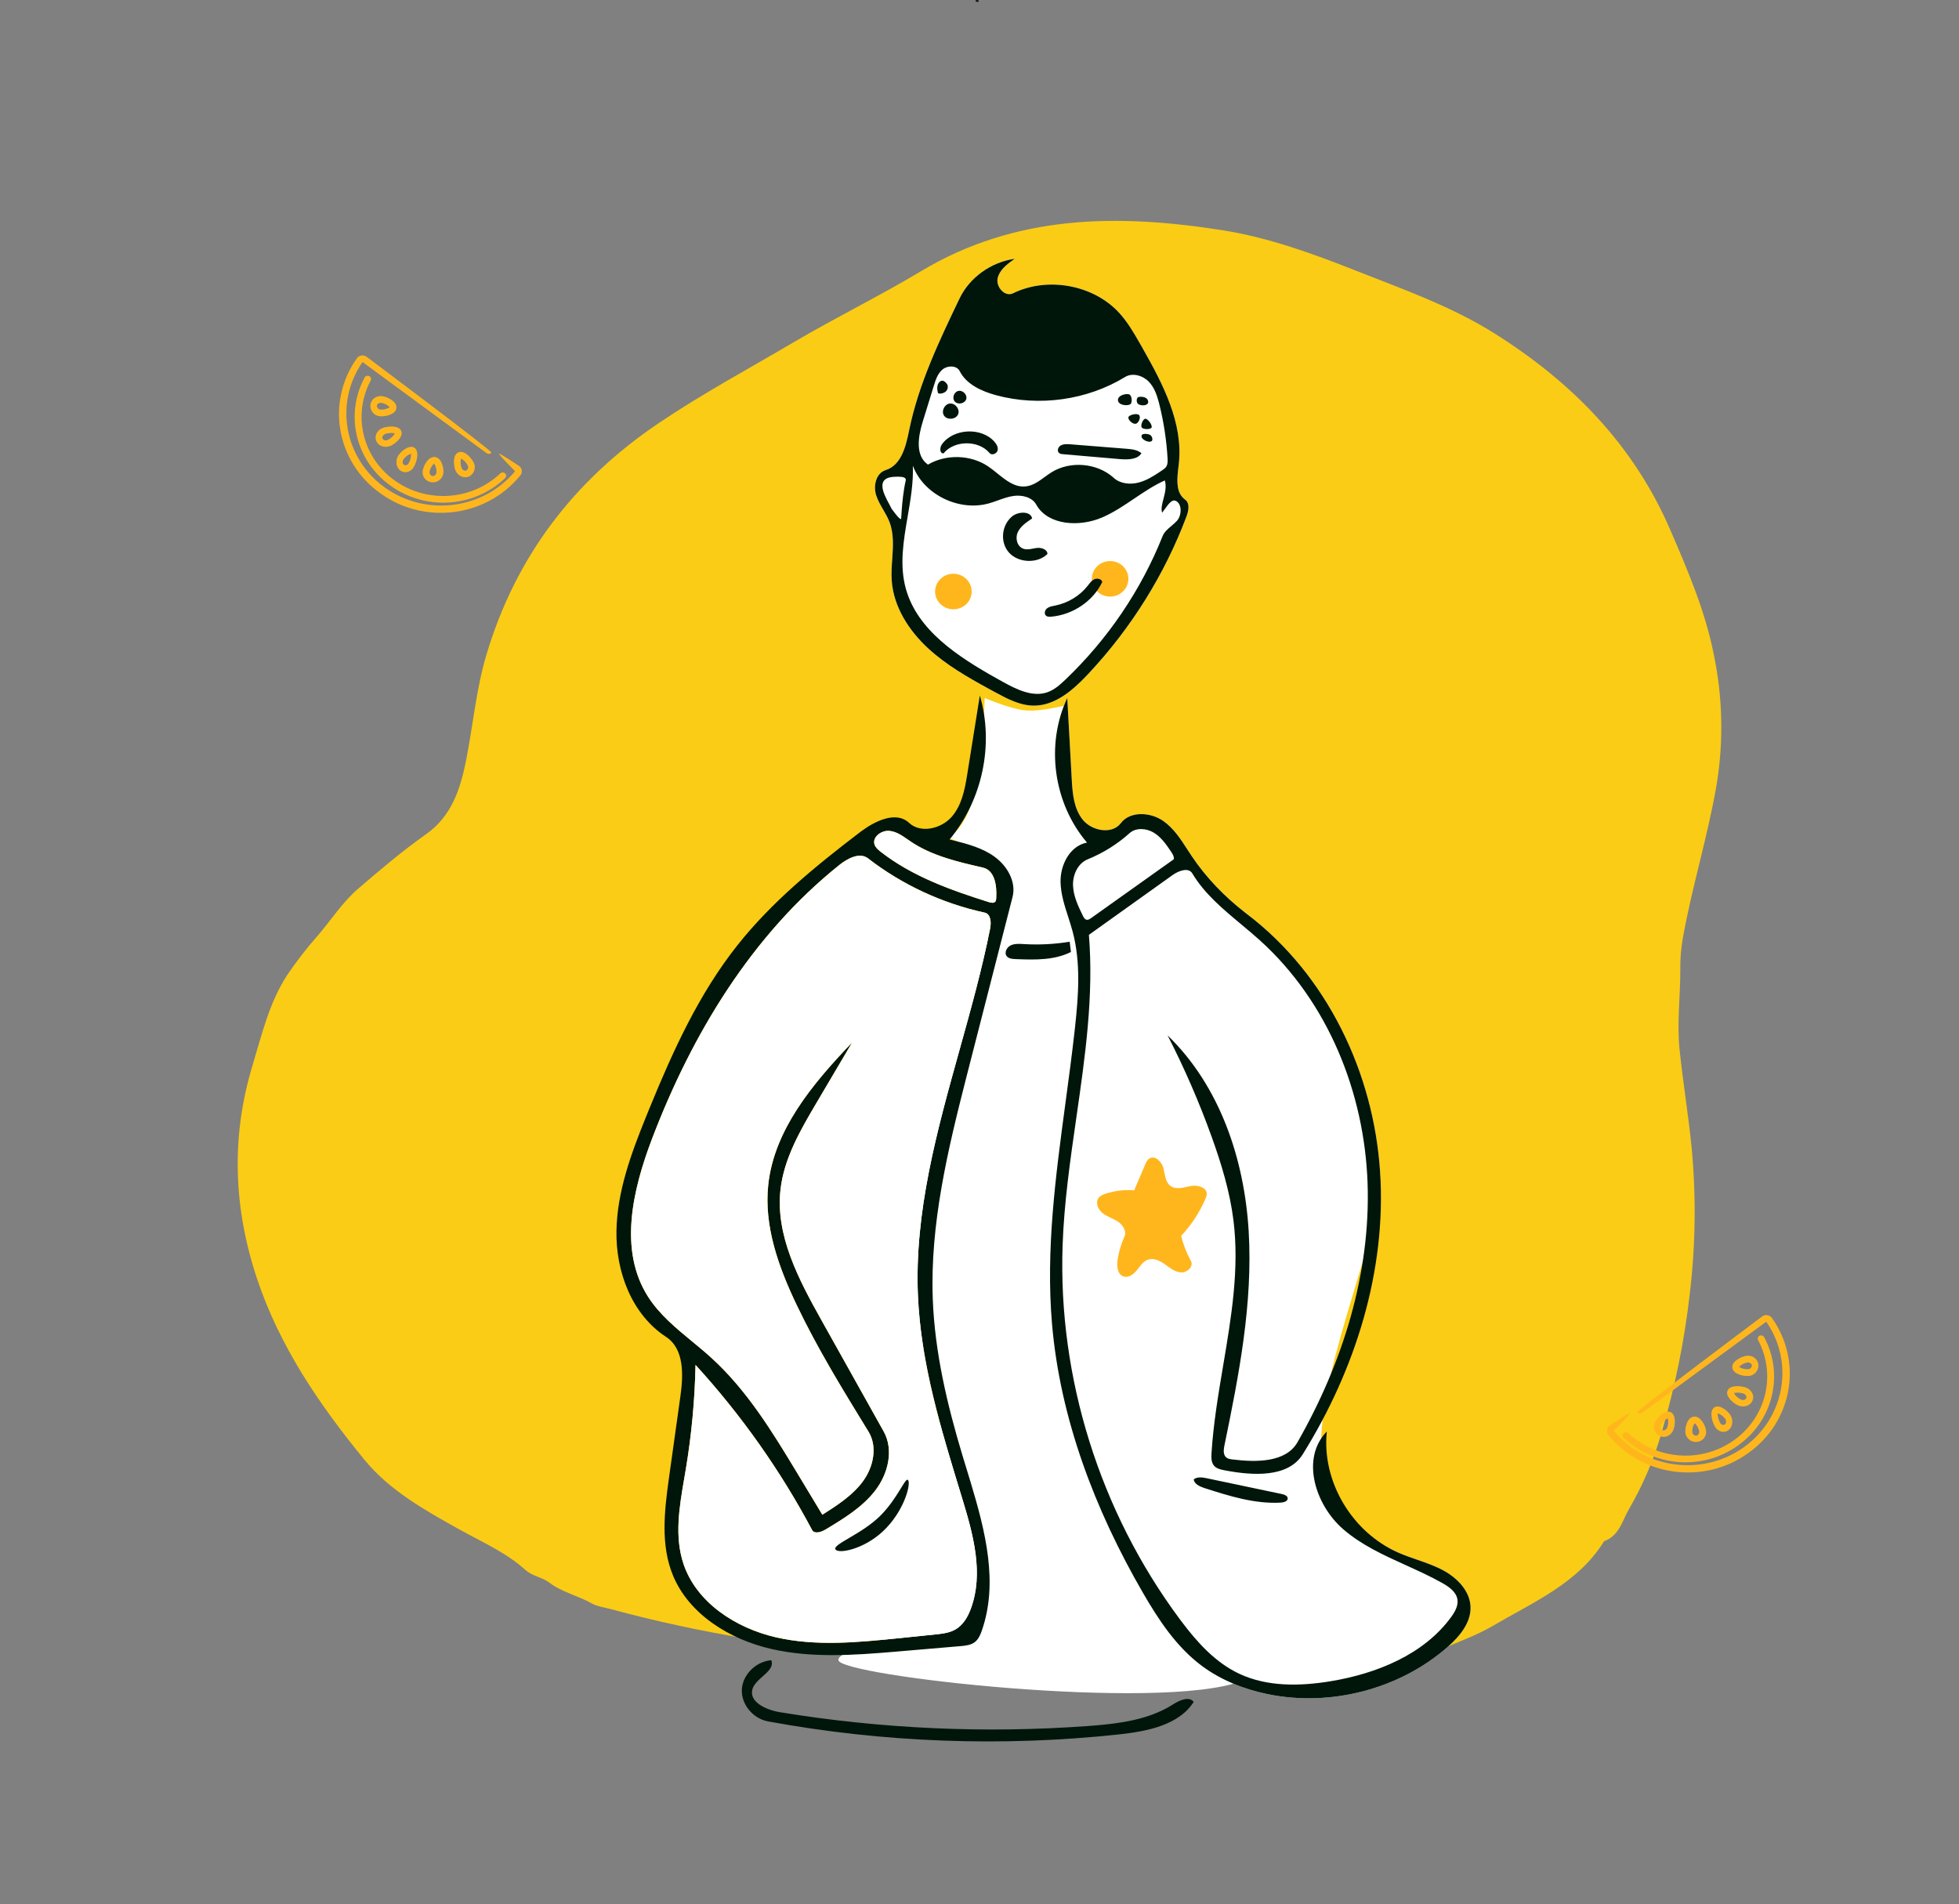 <svg width="286" height="278" viewBox="0 0 286 278" fill="none" xmlns="http://www.w3.org/2000/svg">
<rect x="0" y="0" width="286" height="278" fill="#808080" stroke="none"/>
<path fill-rule="evenodd" clip-rule="evenodd" d="M159.926 245.494C172.255 245.587 184.581 245.044 196.851 243.866L196.882 244.237C194.357 244.47 191.831 244.687 189.306 244.941C181.51 245.735 173.682 245.91 165.856 246.106C160.081 246.228 154.312 245.672 148.674 244.45C141.939 243.027 135.068 242.562 128.232 241.839C115.103 240.45 102.081 238.442 89.338 234.98C88.335 234.708 87.174 234.548 86.365 234.091C84.357 232.958 82.04 232.481 80.164 231.044C79.166 230.28 77.732 230.144 76.698 229.21C73.891 226.678 70.411 225.166 67.128 223.339C62.063 220.522 56.907 217.645 53.23 213.163C46.628 205.116 40.785 196.529 37.503 186.632C34.105 176.39 33.685 166.044 36.864 155.562C38.231 151.048 39.275 146.48 41.88 142.435C43.269 140.37 44.797 138.397 46.456 136.529C48.397 134.255 49.989 131.729 52.316 129.729C55.534 126.959 58.758 124.232 62.244 121.766C65.905 119.179 67.204 115.238 68.036 111.06C69.065 105.898 69.507 100.635 71.026 95.555C75.275 81.351 83.686 70.192 96.208 61.748C102.529 57.486 109.227 53.882 115.777 50.022C121.927 46.398 128.377 43.24 134.49 39.579C148.301 31.31 163.147 31.209 178.374 33.599C185.133 34.659 191.539 36.98 197.878 39.491C204.801 42.232 211.837 44.688 218.173 48.672C229.567 55.836 238.521 65.025 243.838 77.341C246.398 83.272 248.951 89.207 250.2 95.55C251.496 101.755 251.647 108.134 250.645 114.39C249.356 122.04 247.008 129.46 245.66 137.093C245.411 138.553 245.295 140.032 245.313 141.512C245.333 145.422 244.796 149.337 245.205 153.237C245.699 157.956 246.467 162.647 246.95 167.366C247.641 174.578 247.551 181.841 246.681 189.035C245.9 195.812 244.539 202.513 242.611 209.07C241.495 212.993 239.891 216.768 237.834 220.312C236.855 221.971 236.424 224.222 234.185 225.024C230.404 231.146 223.896 233.887 217.985 237.359C215.394 238.881 212.522 239.834 209.803 241.082C207.588 242.097 205.281 242.038 203.041 242.484C196.93 243.707 190.688 244.034 184.475 244.505C176.315 245.127 168.132 245.321 159.926 245.494Z" fill="#FACC15"/>
<path fill-rule="evenodd" clip-rule="evenodd" d="M142.846 0.25C142.667 0.299 142.383 0.266 142.412 0.087C142.519 0.033 142.639 -0.022 142.756 0.009C142.872 0.039 142.948 0.202 142.854 0.276L142.846 0.25Z" fill="#00160A"/>
<path fill-rule="evenodd" clip-rule="evenodd" d="M143.759 101.912L144.203 102.092C146.613 103.058 148.437 103.6 149.673 103.717C150.985 103.842 152.9 103.611 155.419 103.024L155.37 103.632C154.958 108.952 154.975 112.967 155.419 115.679C155.88 118.493 156.972 120.94 158.696 123.02C156.759 125.125 153.843 127.248 157.441 137.082C159.883 143.757 155.735 167.386 155.37 187.242C155.198 196.639 157.217 205.274 158.696 210.714C162.229 223.709 167.952 234.804 174.269 239.863C177.424 242.389 182.814 244.875 181.177 245.477C169.092 249.925 122.599 244.689 122.408 242.395C122.233 240.287 134.746 240.56 136.517 230.999C139.943 212.507 133.978 179.244 134.147 175.158C134.645 163.089 138.356 148.449 143 137.496C143.173 137.088 144.436 137.015 146.135 137.082L146.253 136.619C147.34 132.263 147.526 129.281 146.813 127.671C145.988 125.807 143.173 124.022 138.371 122.315C140.09 121.307 141.366 119.226 142.198 116.073L142.285 115.736C143.067 112.587 143.559 107.979 143.759 101.912Z" fill="white"/>
<path fill-rule="evenodd" clip-rule="evenodd" d="M145.462 168.235C145.973 162.16 145.944 159.823 146.813 153.786C147.065 152.036 146.689 137.645 143.562 139.946C142.391 140.807 142.857 142.729 142.298 144.049C137.654 155.001 134.646 163.089 134.147 175.158C133.89 181.357 133.462 187.585 133.977 193.768C134.889 204.727 143.889 186.93 145.462 168.235Z" fill="white"/>
<path fill-rule="evenodd" clip-rule="evenodd" d="M153.588 193.303C152.346 178.836 155.373 164.392 156.948 149.955C157.455 145.315 157.803 140.556 156.605 136.038C155.965 133.623 154.885 131.275 154.833 128.782C154.782 126.288 156.183 123.497 158.696 123.02C153.783 117.265 152.616 108.718 155.813 101.912C156.029 105.844 156.245 109.775 156.461 113.706C156.577 115.799 156.746 118.038 158.076 119.685C159.406 121.333 162.35 121.876 163.627 120.189C164.98 118.402 167.922 118.559 169.784 119.839C171.647 121.12 172.752 123.168 174 125.026C176.178 128.266 178.962 131.103 182.094 133.489C193.78 142.389 200.543 156.666 201.484 171.089C202.025 179.383 192.891 198.389 192.847 211.185C192.815 220.64 201.232 225.408 204.115 226.678C206.265 227.625 208.603 228.156 210.671 229.264C212.739 230.372 214.589 232.275 214.686 234.573C214.785 236.896 213.103 238.918 211.33 240.475C204.332 246.618 194.251 249.252 185.039 247.344C181.612 246.634 178.287 245.317 175.499 243.252C171.749 240.475 169.143 236.502 166.831 232.504C159.848 220.425 154.773 207.119 153.588 193.303Z" fill="white"/>
<path fill-rule="evenodd" clip-rule="evenodd" d="M132.732 62.81C134.106 56.087 137.11 49.794 140.089 43.576C141.555 40.515 144.694 38.261 148.149 37.787C147.072 38.529 145.912 39.389 145.645 40.641C145.378 41.894 146.709 43.404 147.889 42.825C152.93 40.351 159.625 41.579 163.378 45.665C164.646 47.046 165.579 48.677 166.501 50.293C169.597 55.72 172.794 61.598 172.093 67.758C171.884 69.592 171.49 71.835 173.014 72.945C173.751 73.482 173.525 74.587 173.21 75.425C169.99 83.983 165.011 91.919 158.647 98.635C156.552 100.845 153.956 103.069 150.855 103.023C148.882 102.994 147.07 102.035 145.349 101.102C141.899 99.23 138.409 97.33 135.541 94.696C132.673 92.062 130.445 88.572 130.186 84.756C129.99 81.877 130.895 78.864 129.841 76.165C129.315 74.82 128.334 73.663 127.907 72.286C127.481 70.909 127.889 69.083 129.303 68.637C131.617 67.908 132.261 65.118 132.732 62.81Z" fill="white"/>
<path d="M162.067 87.107C163.541 87.107 164.736 85.945 164.736 84.512C164.736 83.079 163.541 81.917 162.067 81.917C160.592 81.917 159.397 83.079 159.397 84.512C159.397 85.945 160.592 87.107 162.067 87.107Z" fill="#FFB61D"/>
<path fill-rule="evenodd" clip-rule="evenodd" d="M111.342 244.766C112.174 244.028 112.96 243.33 112.601 242.395C110.36 242.581 108.42 244.507 108.304 246.661C108.188 248.815 109.911 250.922 112.12 251.329C128.978 254.431 146.326 255.074 163.384 253.227C167.493 252.782 172.122 251.872 174.269 248.483C173.617 247.637 172.281 248.214 171.329 248.798L170.99 249.01C167.631 251.066 163.534 251.637 159.535 251.953L158.787 252.01C143.799 253.099 128.672 252.418 113.857 249.988C111.886 249.664 109.347 248.523 109.84 246.666C110.036 245.924 110.703 245.332 111.342 244.766ZM156.481 114.047L155.813 101.912C152.616 108.718 153.783 117.266 158.696 123.02C156.183 123.498 154.782 126.288 154.833 128.781C154.869 130.526 155.409 132.199 155.949 133.874C156.181 134.593 156.413 135.312 156.605 136.038C157.803 140.556 157.455 145.315 156.948 149.955L156.88 150.574C156.494 154.028 156.029 157.483 155.563 160.938C154.113 171.718 152.661 182.504 153.588 193.303C154.773 207.119 159.848 220.425 166.831 232.504C169.143 236.502 171.749 240.475 175.499 243.252C178.287 245.317 181.612 246.634 185.039 247.344C194.251 249.252 204.333 246.618 211.33 240.475C213.103 238.918 214.785 236.896 214.687 234.573C214.589 232.275 212.739 230.372 210.671 229.264C209.468 228.619 208.173 228.17 206.876 227.72C205.945 227.397 205.014 227.074 204.115 226.678C197.33 223.689 192.933 216.222 193.708 209.006C189.883 212.896 191.972 219.694 196.102 223.276C198.765 225.586 202.008 227.058 205.26 228.533C207.052 229.347 208.846 230.161 210.548 231.118C211.533 231.671 212.578 232.399 212.769 233.491C212.932 234.421 212.415 235.328 211.855 236.098C207.876 241.565 200.992 244.365 194.208 245.477C189.76 246.206 185.004 246.288 180.939 244.383C177.418 242.733 174.763 239.764 172.448 236.684L172.148 236.282C160.559 220.634 154.474 201.19 155.13 181.904C155.343 175.644 156.24 169.413 157.137 163.189C158.418 154.294 159.698 145.413 158.972 136.49L171.247 127.721C172.133 127.109 173.528 126.615 174.065 127.516C175.824 130.468 178.51 132.707 181.193 134.945C182.123 135.72 183.053 136.496 183.945 137.301C193.883 146.28 199.194 159.534 199.656 172.733C200.118 185.932 196.016 199.037 189.422 210.575C187.722 213.55 183.394 213.515 179.928 213.085L179.837 213.074C179.562 213.038 179.281 212.986 179.063 212.823C178.589 212.469 178.618 211.793 178.726 211.206L178.754 211.061C180.882 200.748 182.921 190.286 182.299 179.785C181.677 169.283 178.117 158.583 170.459 151.169C172.927 155.978 175.082 160.939 176.907 166.013C178.332 169.973 179.56 174.025 180.078 178.191C180.954 185.25 179.768 192.289 178.578 199.346C177.859 203.615 177.139 207.89 176.872 212.181L176.867 212.274C176.832 212.898 176.848 213.574 177.272 214.035C177.642 214.438 178.227 214.564 178.772 214.668L178.909 214.695C182.966 215.458 188.056 215.757 190.189 212.334C197.886 199.98 202.425 185.512 201.484 171.089C200.543 156.666 193.78 142.389 182.094 133.489L181.802 133.264C178.789 130.926 176.11 128.165 174.001 125.026C173.782 124.7 173.568 124.369 173.353 124.038C172.342 122.474 171.321 120.896 169.785 119.839C167.922 118.558 164.98 118.402 163.627 120.189L163.565 120.268C162.257 121.859 159.385 121.307 158.076 119.686C156.818 118.127 156.598 116.039 156.481 114.047ZM138.63 122.574C143.437 116.781 145.138 108.694 143.052 101.542L141.18 113.252C140.83 115.393 140.379 117.607 138.945 119.255C137.426 120.999 134.405 121.727 132.715 120.138L132.632 120.063C130.774 118.437 127.819 119.829 125.764 121.348L125.582 121.484C119.076 126.44 112.686 131.664 107.647 138.024C102.035 145.109 98.274 153.379 94.873 161.687L94.245 163.229C92.103 168.533 90.106 174.002 89.999 179.687C89.887 185.599 92.181 191.874 97.236 195.189C99.91 196.942 99.772 200.73 99.338 203.829L97.633 216.015C96.983 220.708 96.44 225.611 98.24 229.996C100.565 235.661 106.483 239.352 112.608 240.755C118.489 242.101 124.621 241.669 130.649 241.159L140.332 240.332C141.027 240.271 141.75 240.178 142.299 239.766C142.842 239.358 143.119 238.707 143.339 238.076C145.768 231.093 143.873 223.613 141.707 216.425L140.487 212.417C138.257 204.996 136.47 197.398 136.179 189.677C135.765 178.706 138.374 167.875 141.1 157.205L147.826 130.958C148.393 128.746 147.049 126.407 145.156 125.054C143.39 123.79 141.225 123.203 139.088 122.684L138.63 122.574ZM122.542 126.287C123.744 125.324 125.514 124.386 126.732 125.329C131.691 129.168 137.56 131.897 143.753 133.245C144.631 133.436 144.721 134.571 144.574 135.458L144.548 135.603C143.369 141.509 141.737 147.363 140.106 153.211C136.792 165.097 133.485 176.956 134.012 189.172C134.402 198.209 136.892 207.004 139.534 215.698L140.59 219.157C142.152 224.3 143.596 229.829 141.742 234.858C141.299 236.062 140.618 237.26 139.482 237.911C138.593 238.42 137.53 238.537 136.504 238.642L130.592 239.249C124.804 239.838 118.902 240.35 113.249 239.046C107.366 237.689 101.7 233.963 99.806 228.4C98.431 224.364 99.178 220.016 99.905 215.79C99.953 215.516 99.999 215.242 100.046 214.969L100.128 214.48C100.966 209.454 101.439 204.371 101.541 199.281C108.214 206.587 113.944 214.702 118.554 223.376C118.886 224.001 119.861 223.712 120.478 223.342L120.952 223.057C123.483 221.531 126.025 219.915 127.795 217.602C129.676 215.145 130.509 211.681 129.005 208.99L119.837 192.593C116.537 186.683 113.185 180.3 113.952 173.634C114.442 169.375 116.577 165.495 118.771 161.756L124.407 152.202L123.855 152.781C118.342 158.594 112.997 165.165 112.159 172.984C111.532 178.83 113.535 184.627 116.051 189.99L116.296 190.507C119.007 196.187 122.25 201.608 125.547 206.992L126.785 209.01C128.132 211.203 127.536 214.121 126.029 216.215C124.618 218.173 122.55 219.568 120.484 220.885L120.057 221.156L116.047 214.506C112.535 208.689 108.902 202.839 103.836 198.233C102.933 197.411 101.983 196.627 101.033 195.844C98.653 193.88 96.273 191.917 94.634 189.362C90.351 182.689 92.274 174.046 95.058 166.625L95.229 166.172C101.014 151.036 109.697 136.57 122.542 126.287ZM187.107 218.129L176.08 215.81C175.451 215.683 174.727 215.602 174.269 216.012C174.372 216.661 175.096 217.011 175.772 217.241L175.927 217.292C179.506 218.438 183.199 219.6 186.977 219.388C187.425 219.363 188.002 219.193 187.997 218.774C187.993 218.395 187.505 218.213 187.107 218.129ZM156.347 138.994L156.167 137.496C153.969 137.857 151.726 137.973 149.499 137.841L149.432 137.837C148.778 137.798 148.088 137.757 147.513 138.051C146.918 138.355 146.568 139.178 147.017 139.657C147.313 139.973 147.808 140.013 148.252 140.031L148.458 140.04C151.151 140.148 153.974 140.195 156.347 138.994ZM127.68 123.32C127.303 122.227 128.666 121.194 129.849 121.311C130.854 121.409 131.705 122.001 132.536 122.579C132.566 122.6 132.596 122.621 132.626 122.642L132.978 122.883C135.751 124.749 139.064 125.645 142.361 126.411L143.49 126.67C145.216 127.062 145.534 129.24 145.45 130.988L145.439 131.181C145.429 131.341 145.414 131.511 145.312 131.637C145.106 131.891 144.697 131.816 144.379 131.716L144.05 131.613C138.565 129.879 133.054 127.868 128.57 124.358C128.204 124.071 127.829 123.753 127.68 123.32ZM147.94 37.932L148.15 37.787C144.694 38.261 141.556 40.515 140.089 43.576C137.11 49.794 134.106 56.087 132.732 62.81C132.261 65.118 131.617 67.908 129.303 68.637L129.216 68.666C127.873 69.159 127.49 70.937 127.907 72.286C128.141 73.039 128.54 73.727 128.94 74.415C129.271 74.985 129.603 75.556 129.841 76.165C130.515 77.891 130.388 79.746 130.26 81.613C130.188 82.664 130.115 83.719 130.186 84.756C130.445 88.572 132.673 92.062 135.541 94.696C138.132 97.075 141.229 98.856 144.347 100.557L145.349 101.102C147.07 102.035 148.882 102.994 150.855 103.023C153.956 103.069 156.552 100.845 158.647 98.635L158.954 98.309C165.171 91.663 170.042 83.845 173.21 75.425C173.525 74.587 173.751 73.482 173.014 72.945C171.729 72.009 171.807 70.268 171.989 68.646L172.093 67.758C172.775 61.761 169.762 56.029 166.745 50.722L166.347 50.023C165.474 48.496 164.576 46.969 163.378 45.665C159.625 41.579 152.93 40.351 147.889 42.825C146.709 43.404 145.378 41.894 145.645 40.641C145.895 39.47 146.926 38.642 147.94 37.932ZM132.511 75.415C132.936 72.942 133.363 70.458 133.269 67.985C134.794 72.149 139.932 74.715 144.328 73.508C144.795 73.38 145.251 73.216 145.707 73.052C146.443 72.787 147.179 72.523 147.954 72.412C149.208 72.232 150.678 72.584 151.278 73.664L151.339 73.77C153.087 76.729 157.623 76.955 160.87 75.565C162.548 74.847 164.057 73.829 165.566 72.811C167.014 71.835 168.462 70.858 170.059 70.145C170.324 71.054 170.078 71.995 169.852 72.856C169.655 73.608 169.474 74.298 169.665 74.853C169.785 74.693 169.899 74.536 170.007 74.387C170.703 73.428 171.188 72.759 171.828 73.229C172.568 73.773 172.515 75.269 171.828 76.038C171.585 76.311 171.298 76.553 171.012 76.793C170.491 77.231 169.975 77.666 169.731 78.278C166.6 86.146 161.711 93.356 155.496 99.271C154.735 99.996 153.923 100.72 152.917 101.07C150.776 101.815 148.468 100.69 146.492 99.599L145.543 99.072C139.833 95.873 133.895 92.007 132.233 85.904C131.299 82.476 131.903 78.957 132.511 75.415ZM150.468 75.844L150.687 75.698C150.463 74.576 148.612 74.661 147.716 75.432C146.178 76.755 145.978 79.256 147.353 80.73C148.729 82.203 151.474 82.307 152.914 80.889C152.945 80.267 152.106 79.936 151.447 79.997C151.24 80.017 151.031 80.056 150.823 80.096C150.37 80.181 149.919 80.267 149.485 80.143C148.506 79.865 148.178 78.62 148.576 77.735C148.939 76.926 149.702 76.357 150.468 75.844ZM130.843 69.603L131.18 69.602C131.67 69.608 132.343 69.672 132.233 70.145C131.878 71.669 131.717 73.445 131.631 74.663L131.559 75.779C131.349 75.857 130.75 75.058 130.405 74.597C130.334 74.503 130.275 74.423 130.231 74.368L130.186 74.313C130.095 74.12 129.971 73.892 129.836 73.642C128.984 72.062 127.656 69.603 130.843 69.603ZM136.344 56.283C136.614 55.409 136.921 54.48 137.655 53.905C138.39 53.331 139.692 53.354 140.104 54.175C141.069 56.1 143.281 57.12 145.412 57.7C151.707 59.409 158.733 58.418 164.259 55.04C165.335 54.382 166.837 54.822 167.708 55.719C168.506 56.541 168.891 57.646 169.18 58.745L169.256 59.045C169.902 61.63 170.304 64.272 170.456 66.928C170.48 67.35 170.489 67.804 170.248 68.156C170.103 68.369 169.881 68.52 169.665 68.667L169.328 68.893C168.371 69.534 167.38 70.15 166.261 70.447C165.011 70.779 163.547 70.64 162.606 69.778L162.495 69.679C160.109 67.594 156.251 67.268 153.536 68.942C153.186 69.158 152.849 69.404 152.511 69.651C151.646 70.282 150.782 70.913 149.726 71.019C148.15 71.177 146.875 70.146 145.606 69.12C145.158 68.757 144.71 68.395 144.25 68.087C141.707 66.38 138.117 66.277 135.474 67.836C133.579 66.511 134.047 63.711 134.717 61.545L136.344 56.283ZM164.426 65.519L156.208 64.865C155.738 64.83 155.243 64.818 154.85 65.045C154.428 65.289 154.268 65.926 154.679 66.183C154.839 66.282 155.041 66.302 155.234 66.319L163.569 67.037C164.717 67.128 166.095 67.081 166.643 66.177C166.076 65.672 165.217 65.582 164.426 65.519ZM145.639 65.779C145.764 65.311 145.485 64.832 145.155 64.465C143.234 62.323 139.13 62.558 137.494 64.903C137.176 65.359 137.175 66.23 137.751 66.194C139.326 64.254 142.873 64.232 144.474 66.153C144.79 66.531 145.514 66.247 145.639 65.779ZM168.168 64.368C168.302 64.236 168.259 63.696 167.884 63.489C167.607 63.335 166.823 63.261 166.692 63.524C166.397 64.1 167.758 64.775 168.168 64.368ZM168.126 62.417C168.267 62.081 167.601 61.14 167.218 61.139C166.881 61.137 166.462 62.096 166.686 62.411C166.916 62.734 168.001 62.717 168.126 62.417ZM165.796 61.874C166.256 61.807 166.623 60.825 166.261 60.566C165.902 60.309 164.858 60.578 164.743 60.9C164.625 61.232 165.303 61.945 165.796 61.874ZM137.847 60.717C138.325 61.362 139.528 61.245 139.864 60.52C140.2 59.796 139.493 58.84 138.681 58.919C137.868 58.999 137.371 60.071 137.847 60.717ZM166.275 59.061C166.802 59.279 167.59 59.225 167.635 58.694C167.593 57.982 166.787 57.87 166.261 57.957C165.841 58.027 165.848 58.885 166.275 59.061ZM164.985 59.044C165.366 58.838 165.266 57.717 164.841 57.575C164.381 57.422 163.142 57.725 163.214 58.454C163.286 59.184 164.553 59.277 164.985 59.044ZM139.406 58.645C139.865 59.134 140.85 58.923 141.056 58.292C141.262 57.661 140.582 56.937 139.917 57.079C139.252 57.222 138.947 58.157 139.406 58.645ZM138.04 57.19C138.407 56.888 138.46 56.345 138.246 56.06C137.814 55.486 137.452 55.488 137.157 55.771C136.789 56.123 136.772 56.717 136.92 57.331C136.975 57.561 137.666 57.498 138.04 57.19ZM158.798 85.522C157.653 86.982 155.942 88.028 154.074 88.411C154.024 88.421 153.975 88.43 153.925 88.44C153.539 88.516 153.143 88.594 152.845 88.835C152.509 89.106 152.396 89.677 152.751 89.927C152.948 90.066 153.217 90.061 153.462 90.039C156.646 89.761 159.603 87.753 160.923 84.972C160.831 84.532 160.199 84.381 159.774 84.572C159.401 84.74 159.148 85.069 158.901 85.389C158.867 85.434 158.833 85.478 158.798 85.522Z" fill="#00160A"/>
<path fill-rule="evenodd" clip-rule="evenodd" d="M167.808 169.141C168.639 168.63 169.621 169.634 169.855 170.571C170.089 171.507 170.121 172.634 170.925 173.184C171.748 173.746 172.854 173.349 173.838 173.164C174.821 172.978 176.179 173.339 176.176 174.326C176.175 174.57 176.082 174.803 175.986 175.028C175.135 177.019 173.927 178.861 172.436 180.444C172.751 181.721 173.233 182.958 173.867 184.115C174.291 184.888 173.341 185.817 172.449 185.777C171.558 185.736 170.817 185.128 170.094 184.612C169.372 184.096 168.469 183.628 167.623 183.906C166.892 184.147 166.458 184.859 165.98 185.454C165.502 186.049 164.754 186.608 164.024 186.366C163.142 186.073 163.019 184.897 163.153 183.989C163.329 182.799 163.671 181.633 164.164 180.533C164.514 179.756 163.941 178.855 163.228 178.376C162.515 177.898 161.653 177.656 160.978 177.127C160.303 176.597 159.872 175.581 160.388 174.9C160.639 174.569 161.05 174.402 161.448 174.273C162.776 173.844 164.19 173.68 165.582 173.793C166.115 172.544 166.647 171.294 167.179 170.044C167.325 169.702 167.488 169.338 167.808 169.141Z" fill="#FFB61D"/>
<path fill-rule="evenodd" clip-rule="evenodd" d="M128.57 124.358C128.204 124.071 127.829 123.752 127.68 123.32C127.303 122.227 128.666 121.194 129.849 121.311C130.855 121.409 131.705 122.001 132.536 122.579C132.684 122.682 132.831 122.784 132.978 122.883C136.068 124.962 139.828 125.836 143.49 126.67C145.28 127.077 145.555 129.403 145.439 131.18C145.429 131.34 145.414 131.511 145.312 131.637C145.106 131.891 144.697 131.816 144.379 131.716C138.786 129.958 133.144 127.938 128.57 124.358ZM127.795 217.602C129.676 215.145 130.509 211.681 129.005 208.99L119.959 192.811C116.62 186.84 113.176 180.383 113.952 173.634C114.474 169.097 116.862 164.99 119.201 161.026L124.407 152.202C118.703 158.157 113.026 164.905 112.159 172.984C111.511 179.018 113.667 185.001 116.296 190.507C119.346 196.897 123.069 202.96 126.785 209.01C128.132 211.203 127.536 214.121 126.029 216.215C124.521 218.308 122.261 219.757 120.057 221.156L116.468 215.203C112.823 209.159 109.104 203.023 103.836 198.232C102.933 197.411 101.983 196.627 101.033 195.844C98.653 193.88 96.273 191.917 94.634 189.362C90.264 182.553 92.356 173.692 95.229 166.172C101.014 151.036 109.697 136.57 122.542 126.287C123.744 125.324 125.514 124.386 126.733 125.329C131.691 129.168 137.56 131.897 143.753 133.245C144.68 133.447 144.728 134.7 144.548 135.603C143.369 141.509 141.737 147.363 140.106 153.211C136.792 165.097 133.485 176.956 134.012 189.172C134.439 199.048 137.372 208.635 140.273 218.116C140.333 218.312 140.393 218.508 140.452 218.704C142.065 223.975 143.651 229.681 141.743 234.858C141.299 236.062 140.618 237.26 139.482 237.911C138.593 238.42 137.53 238.537 136.504 238.642L131.3 239.176C125.286 239.794 119.132 240.404 113.249 239.046C107.366 237.689 101.701 233.963 99.806 228.4C98.431 224.364 99.178 220.016 99.905 215.79C99.981 215.352 100.056 214.915 100.128 214.48C100.966 209.454 101.439 204.371 101.541 199.281C108.214 206.587 113.944 214.702 118.554 223.376C118.886 224.001 119.861 223.712 120.478 223.342C123.163 221.73 125.914 220.06 127.795 217.602Z" fill="white"/>
<path fill-rule="evenodd" clip-rule="evenodd" d="M171.375 125.447C171.419 125.03 171.171 124.643 170.934 124.293C170.237 123.268 169.506 122.211 168.432 121.565C167.358 120.919 165.836 120.807 164.909 121.642C163.125 123.247 161.05 124.545 158.81 125.457C157.336 126.056 156.594 127.751 156.655 129.306C156.716 130.861 157.413 132.317 158.097 133.722C158.216 133.967 158.375 134.242 158.648 134.288C158.878 134.327 159.094 134.186 159.282 134.052C163.313 131.184 167.344 128.315 171.375 125.447Z" fill="white"/>
<path fill-rule="evenodd" clip-rule="evenodd" d="M75.972 69.401C76.138 69.198 76.212 68.938 76.175 68.681C76.139 68.421 75.996 68.187 75.779 68.031C75.779 68.031 73.042 66.185 72.88 66.253C72.718 66.322 75.197 68.801 75.197 68.801C70.544 74.409 62.167 75.462 56.198 71.189C50.228 66.915 48.786 58.833 52.927 52.859L71.058 66.177C71.277 66.334 71.587 66.289 71.749 66.075C71.911 65.862 53.517 52.088 53.517 52.088C53.302 51.93 53.031 51.864 52.765 51.905C52.499 51.946 52.262 52.091 52.108 52.305C47.56 58.702 49.086 67.451 55.548 72.038C61.967 76.677 71.023 75.507 75.972 69.401ZM57.045 70.931C62.138 74.599 69.229 74.121 73.747 69.804C73.943 69.618 73.946 69.314 73.754 69.123C73.562 68.934 73.248 68.93 73.052 69.116C68.873 73.085 62.339 73.528 57.631 70.162C52.922 66.796 51.43 60.617 54.108 55.576C54.197 55.422 54.192 55.234 54.095 55.084C53.999 54.935 53.826 54.849 53.644 54.859C53.463 54.87 53.302 54.976 53.225 55.135C50.303 60.593 51.925 67.3 57.045 70.931ZM57.886 67.615C57.854 67.198 57.962 66.782 58.187 66.447C58.46 66.072 58.797 65.76 59.178 65.53C59.9 65.09 60.329 65.227 60.562 65.418C61.321 66.039 60.73 67.714 60.378 68.246C60.099 68.677 59.652 68.937 59.173 68.944C58.898 68.946 58.629 68.849 58.407 68.668C58.105 68.417 57.915 68.034 57.886 67.615ZM60.013 66.245C59.583 66.382 59.201 66.662 58.917 67.047C58.824 67.183 58.78 67.353 58.791 67.523C58.799 67.654 58.856 67.774 58.948 67.855C59.194 68.008 59.505 67.916 59.65 67.647C59.896 67.231 60.022 66.742 60.013 66.245ZM63.035 70.418C63.454 70.462 63.874 70.335 64.182 70.071C64.493 69.812 64.689 69.457 64.733 69.074C64.806 68.47 64.536 66.834 63.489 66.726C63.16 66.691 62.681 66.805 62.205 67.523C61.951 67.902 61.781 68.323 61.706 68.762C61.656 69.145 61.76 69.531 62.001 69.847C62.239 70.165 62.616 70.374 63.035 70.418ZM63.373 67.667C63.632 68.058 63.755 68.513 63.724 68.97C63.709 69.127 63.63 69.273 63.503 69.38C63.41 69.465 63.28 69.507 63.148 69.495C63.018 69.477 62.903 69.41 62.83 69.309C62.733 69.179 62.693 69.021 62.715 68.865C62.797 68.414 63.027 67.996 63.373 67.667ZM66.919 66.052C67.846 65.653 68.916 66.99 69.17 67.566V67.565C69.532 68.311 69.219 69.208 68.468 69.572C68.297 69.647 68.111 69.685 67.924 69.685C67.714 69.684 67.507 69.638 67.317 69.549C66.954 69.38 66.666 69.085 66.508 68.719C66.256 68.143 65.992 66.451 66.919 66.052ZM67.721 68.679C67.833 68.734 67.963 68.739 68.079 68.693C68.338 68.54 68.427 68.211 68.28 67.95C68.067 67.527 67.73 67.178 67.312 66.949C67.197 67.408 67.226 67.892 67.394 68.335C67.457 68.486 67.573 68.608 67.721 68.679ZM55.775 57.836C55.381 57.787 54.984 57.889 54.659 58.123C54.331 58.354 54.117 58.721 54.07 59.128C54.014 59.978 54.634 60.716 55.457 60.778C55.53 60.786 55.603 60.79 55.676 60.789C56.403 60.789 57.774 60.484 57.875 59.568C57.981 58.55 56.396 57.908 55.775 57.836ZM55.562 59.797C55.264 59.793 55.025 59.545 55.021 59.238C55.039 59.111 55.109 58.999 55.212 58.929C55.322 58.851 55.453 58.81 55.586 58.812C55.614 58.812 55.642 58.812 55.67 58.816C56.136 58.896 56.566 59.12 56.906 59.458C56.501 59.709 56.032 59.828 55.561 59.797H55.562ZM54.947 64.415C54.783 64.055 54.791 63.645 54.97 63.292C55.145 62.938 55.449 62.658 55.825 62.504C56.416 62.257 58.157 62.005 58.568 62.904C58.978 63.803 57.604 64.852 57.011 65.099C56.795 65.189 56.561 65.237 56.324 65.237C56.155 65.237 55.986 65.212 55.824 65.162C55.432 65.048 55.111 64.774 54.947 64.415ZM57.142 63.219C56.828 63.214 56.515 63.264 56.22 63.369H56.222C56.067 63.43 55.94 63.543 55.867 63.687C55.806 63.795 55.801 63.925 55.852 64.037C55.903 64.149 56.006 64.233 56.13 64.264C56.291 64.31 56.463 64.299 56.615 64.233C57.051 64.025 57.41 63.696 57.646 63.289C57.484 63.234 57.313 63.21 57.142 63.219Z" fill="#FFB61D"/>
<path fill-rule="evenodd" clip-rule="evenodd" d="M234.815 209.513C234.648 209.31 234.575 209.05 234.612 208.793C234.648 208.533 234.79 208.299 235.007 208.143C235.007 208.143 237.745 206.297 237.907 206.365C238.069 206.434 235.59 208.913 235.59 208.913C240.242 214.521 248.619 215.574 254.589 211.301C260.559 207.027 262.001 198.945 257.86 192.971L239.729 206.289C239.509 206.446 239.2 206.401 239.038 206.187C238.876 205.974 257.27 192.2 257.27 192.2C257.484 192.042 257.756 191.976 258.022 192.017C258.287 192.058 258.525 192.203 258.679 192.417C263.226 198.814 261.701 207.563 255.239 212.15C248.819 216.788 239.763 215.619 234.815 209.513ZM253.741 211.043C248.649 214.711 241.558 214.233 237.039 209.916C236.843 209.73 236.84 209.426 237.032 209.235C237.224 209.046 237.539 209.042 237.735 209.228C241.914 213.197 248.447 213.64 253.156 210.274C257.864 206.908 259.357 200.729 256.679 195.688C256.59 195.534 256.595 195.346 256.692 195.196C256.788 195.047 256.961 194.961 257.142 194.971C257.323 194.982 257.484 195.088 257.562 195.247C260.484 200.705 258.861 207.412 253.741 211.043ZM252.901 207.727C252.933 207.31 252.825 206.894 252.599 206.559C252.327 206.184 251.99 205.872 251.608 205.642C250.887 205.202 250.457 205.339 250.225 205.53C249.466 206.151 250.056 207.826 250.409 208.358C250.688 208.789 251.135 209.049 251.613 209.056C251.889 209.058 252.157 208.961 252.38 208.78C252.682 208.529 252.872 208.146 252.901 207.727ZM250.774 206.357C251.203 206.494 251.585 206.774 251.869 207.159C251.962 207.295 252.007 207.465 251.995 207.635C251.988 207.766 251.931 207.886 251.839 207.967C251.593 208.12 251.282 208.028 251.137 207.759C250.891 207.343 250.764 206.854 250.774 206.357ZM247.752 210.53C247.332 210.573 246.913 210.447 246.604 210.183C246.294 209.924 246.098 209.569 246.054 209.186C245.98 208.582 246.25 206.946 247.297 206.838C247.626 206.803 248.105 206.916 248.582 207.635C248.836 208.014 249.005 208.435 249.081 208.874C249.131 209.257 249.026 209.643 248.786 209.959C248.548 210.277 248.171 210.486 247.752 210.53ZM247.413 207.779C247.154 208.17 247.032 208.625 247.062 209.082C247.078 209.239 247.157 209.385 247.283 209.492C247.377 209.577 247.507 209.619 247.639 209.607C247.768 209.589 247.884 209.522 247.956 209.421C248.053 209.291 248.094 209.133 248.071 208.977C247.989 208.526 247.76 208.108 247.413 207.779ZM243.868 206.164C242.94 205.765 241.87 207.102 241.617 207.678V207.677C241.255 208.423 241.568 209.32 242.318 209.684C242.49 209.759 242.676 209.797 242.863 209.797C243.073 209.796 243.28 209.75 243.47 209.661C243.833 209.492 244.12 209.197 244.278 208.831C244.531 208.255 244.795 206.563 243.868 206.164ZM243.066 208.791C242.954 208.845 242.824 208.851 242.708 208.805C242.449 208.652 242.36 208.323 242.506 208.062C242.719 207.639 243.057 207.29 243.474 207.061C243.589 207.52 243.561 208.004 243.393 208.447C243.33 208.597 243.214 208.72 243.066 208.791ZM255.012 197.948C255.406 197.899 255.803 198.001 256.128 198.235C256.456 198.466 256.67 198.833 256.716 199.24C256.773 200.09 256.153 200.828 255.329 200.89C255.257 200.898 255.184 200.902 255.111 200.901C254.383 200.901 253.012 200.596 252.911 199.68C252.805 198.662 254.391 198.02 255.012 197.948ZM255.225 199.909C255.522 199.905 255.762 199.657 255.766 199.35C255.748 199.223 255.678 199.111 255.574 199.041C255.464 198.963 255.334 198.922 255.2 198.923C255.173 198.923 255.145 198.923 255.116 198.928C254.651 199.008 254.22 199.232 253.881 199.57C254.286 199.821 254.755 199.939 255.226 199.909H255.225ZM255.84 204.527C256.004 204.167 255.996 203.757 255.817 203.404C255.642 203.05 255.338 202.77 254.962 202.616C254.371 202.368 252.63 202.117 252.219 203.016C251.809 203.915 253.183 204.964 253.776 205.211C253.992 205.301 254.226 205.349 254.462 205.349C254.632 205.349 254.801 205.324 254.963 205.274C255.355 205.16 255.675 204.886 255.84 204.527ZM253.644 203.331C253.959 203.325 254.272 203.376 254.566 203.481H254.565C254.72 203.542 254.847 203.655 254.92 203.799C254.98 203.907 254.986 204.036 254.935 204.149C254.883 204.261 254.781 204.345 254.657 204.376C254.496 204.422 254.324 204.411 254.171 204.345C253.736 204.137 253.377 203.808 253.141 203.401C253.302 203.346 253.473 203.322 253.644 203.331Z" fill="#FFB61D"/>
<path d="M139.187 88.96C140.661 88.96 141.856 87.798 141.856 86.365C141.856 84.932 140.661 83.771 139.187 83.771C137.712 83.771 136.517 84.932 136.517 86.365C136.517 87.798 137.712 88.96 139.187 88.96Z" fill="#FFB61D"/>
<path fill-rule="evenodd" clip-rule="evenodd" d="M132.613 216.172C132.952 216.995 131.839 220.811 128.936 223.546C126.032 226.282 122.263 226.931 121.954 226.181C121.645 225.432 125.869 223.958 128.536 221.288C131.202 218.618 132.274 215.351 132.613 216.172Z" fill="#00160A"/>
</svg>
